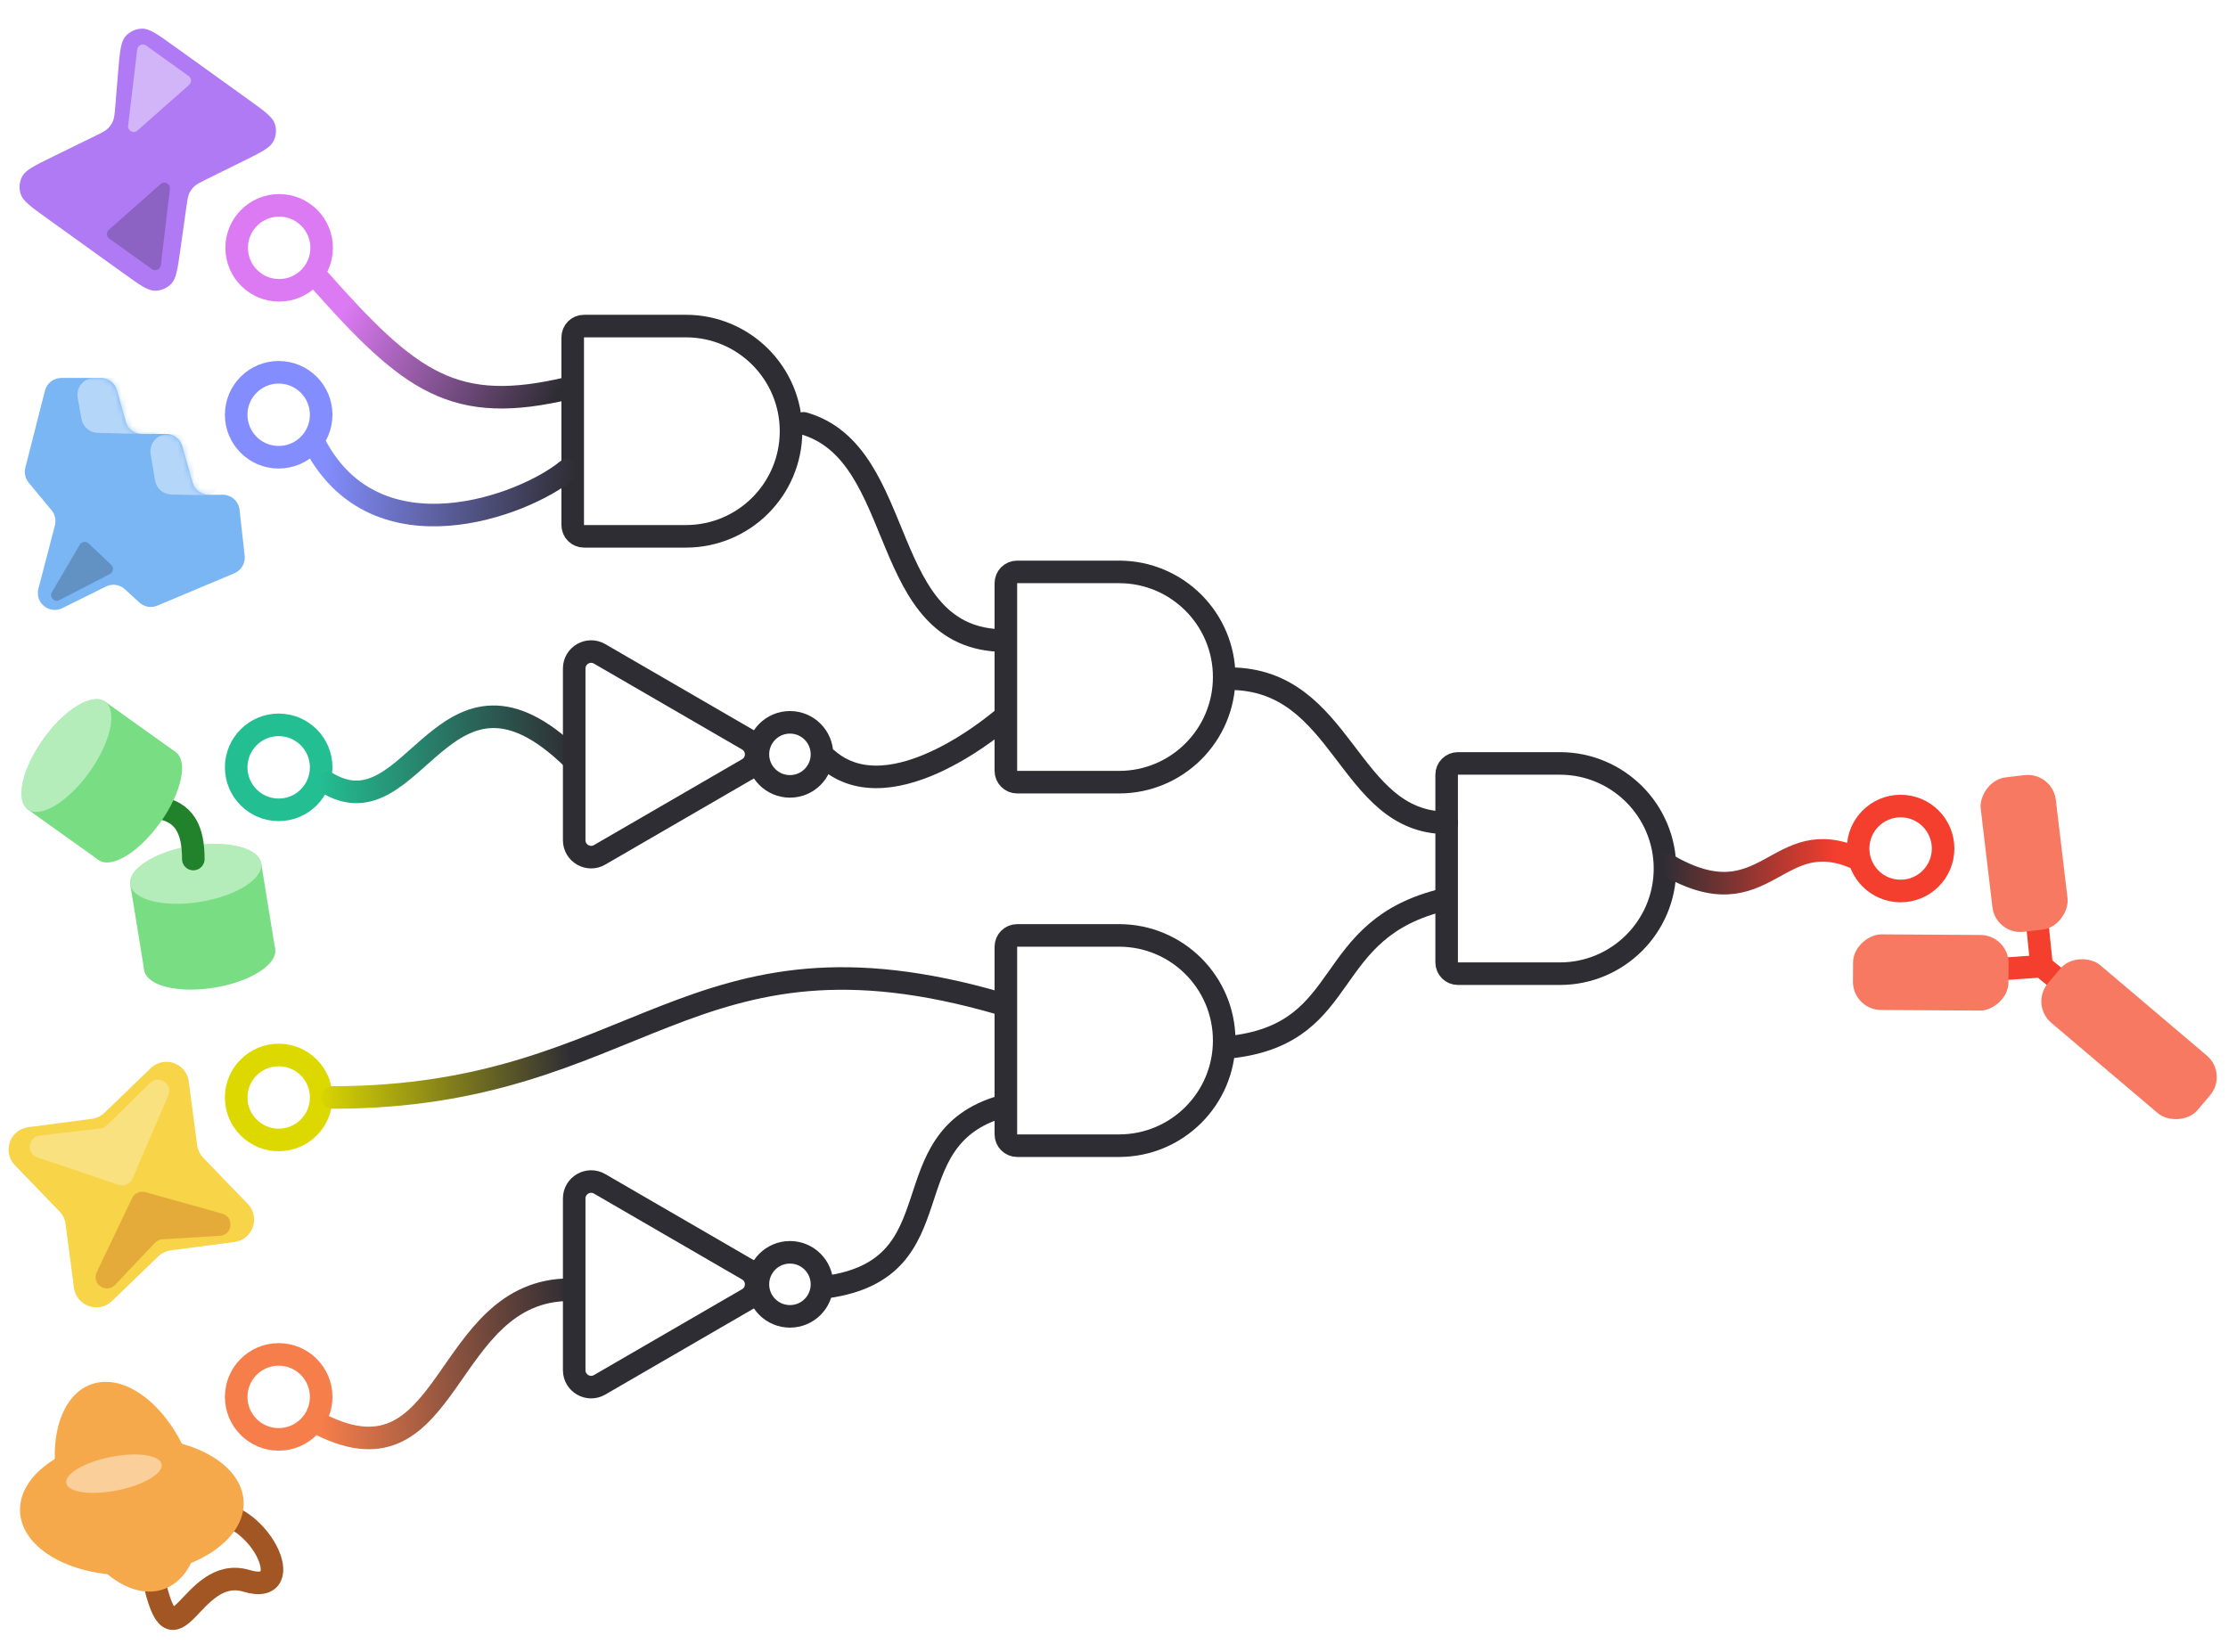 <svg width="395" height="293" viewBox="0 0 395 293" fill="none" xmlns="http://www.w3.org/2000/svg">
<style>
  :root {
    --line-color: #2F2D34;
  }

  @media (prefers-color-scheme: dark) {
    :root {
      --line-color: white;
    }
  }
</style>
<g clip-path="url(#clip0_237_1603)">
<path d="M121.599 57.817C131.895 57.817 140.241 66.163 140.241 76.46C140.241 86.755 131.895 95.102 121.599 95.102H103.534C102.43 95.102 101.534 94.207 101.534 93.102V59.817C101.534 58.712 102.43 57.817 103.534 57.817H121.599Z" stroke="#2F2D34" stroke-width="4" stroke-linejoin="round"/>
<path d="M198.394 101.409C208.69 101.409 217.036 109.755 217.036 120.051C217.036 130.347 208.69 138.694 198.394 138.694H180.329C179.225 138.694 178.329 137.798 178.329 136.694V103.409C178.329 102.304 179.225 101.409 180.329 101.409H198.394Z" stroke="#2F2D34" stroke-width="4" stroke-linejoin="round"/>
<path d="M198.394 165.867C208.69 165.867 217.036 174.213 217.036 184.509C217.036 194.805 208.69 203.152 198.394 203.152H180.329C179.225 203.152 178.329 202.256 178.329 201.152V167.867C178.329 166.762 179.225 165.867 180.329 165.867H198.394Z" stroke="#2F2D34" stroke-width="4" stroke-linejoin="round"/>
<path d="M276.539 135.369C286.835 135.369 295.182 143.716 295.182 154.011C295.182 164.308 286.835 172.654 276.539 172.654H258.475C257.37 172.654 256.475 171.759 256.475 170.654V137.369C256.475 136.264 257.37 135.369 258.475 135.369H276.539Z" stroke="#2F2D34" stroke-width="4" stroke-linejoin="round"/>
<path d="M7.968 69.277L4.494 82.928C4.257 83.857 4.479 84.843 5.09 85.582L9.144 90.477C9.759 91.22 9.98 92.213 9.737 93.146L6.812 104.391C6.165 106.879 8.743 108.976 11.047 107.834L18.779 104.005C19.889 103.455 21.222 103.644 22.136 104.48L24.71 106.835C25.574 107.625 26.818 107.841 27.897 107.388L41.558 101.648C42.783 101.133 43.524 99.873 43.377 98.551L42.471 90.396C42.303 88.877 41.019 87.728 39.49 87.728H37.029C35.685 87.728 34.505 86.834 34.141 85.54L32.334 79.121C31.97 77.828 30.79 76.934 29.446 76.934H25.184C23.836 76.934 22.653 76.035 22.293 74.736L20.763 69.216C20.403 67.916 19.22 67.017 17.872 67.017H10.876C9.504 67.017 8.307 67.948 7.968 69.277Z" fill="#7AB5F4"/>
<mask id="mask0_237_1603" style="mask-type:alpha" maskUnits="userSpaceOnUse" x="4" y="67" width="45" height="42">
<path d="M9.426 69.038L4.668 82.813C4.326 83.802 4.525 84.899 5.193 85.706L9.144 90.477C9.759 91.22 9.98 92.213 9.737 93.146L6.812 104.391C6.165 106.879 8.743 108.976 11.047 107.834L18.779 104.005C19.889 103.455 21.222 103.644 22.136 104.48L25.299 107.374C25.833 107.863 26.525 108.142 27.248 108.16L40.304 108.49C41.587 108.523 42.749 107.735 43.194 106.531L48.605 91.885C49.324 89.939 47.898 87.868 45.823 87.846L37.004 87.751C35.672 87.737 34.509 86.847 34.148 85.565L32.334 79.121C31.97 77.828 30.79 76.934 29.446 76.934H25.184C23.836 76.934 22.653 76.035 22.293 74.736L20.763 69.216C20.403 67.916 19.22 67.017 17.872 67.017H12.261C10.982 67.017 9.844 67.828 9.426 69.038Z" fill="#7AB5F4"/>
</mask>
<g mask="url(#mask0_237_1603)">
<path d="M25.558 67.017L16.721 67.017C14.849 67.017 13.434 68.713 13.77 70.555L14.451 74.294C14.705 75.692 15.906 76.72 17.326 76.756L26.646 76.991C28.679 77.042 30.173 75.1 29.601 73.149L28.437 69.174C28.062 67.895 26.89 67.017 25.558 67.017Z" fill="#7AB5F4"/>
<path d="M25.558 67.017L16.721 67.017C14.849 67.017 13.434 68.713 13.77 70.555L14.451 74.294C14.705 75.692 15.906 76.72 17.326 76.756L26.646 76.991C28.679 77.042 30.173 75.1 29.601 73.149L28.437 69.174C28.062 67.895 26.89 67.017 25.558 67.017Z" fill="white" fill-opacity="0.44"/>
<path d="M37.17 77.017L29.664 77.017C27.811 77.017 26.401 78.68 26.705 80.508L27.48 85.18C27.717 86.604 28.934 87.658 30.377 87.688L36.182 87.81C37.643 87.841 38.913 86.814 39.191 85.379L40.116 80.586C40.473 78.735 39.056 77.017 37.17 77.017Z" fill="#7AB5F4"/>
<path d="M37.17 77.017L29.664 77.017C27.811 77.017 26.401 78.68 26.705 80.508L27.48 85.18C27.717 86.604 28.934 87.658 30.377 87.688L36.182 87.81C37.643 87.841 38.913 86.814 39.191 85.379L40.116 80.586C40.473 78.735 39.056 77.017 37.17 77.017Z" fill="white" fill-opacity="0.44"/>
<path d="M14.156 96.578C14.482 96.023 15.24 95.916 15.707 96.359L19.722 100.168C20.221 100.642 20.103 101.467 19.492 101.782L10.521 106.411C9.63 106.871 8.692 105.88 9.2 105.016L14.156 96.578Z" fill="#7AB5F4"/>
<path d="M14.156 96.578C14.482 96.023 15.24 95.916 15.707 96.359L19.722 100.168C20.221 100.642 20.103 101.467 19.492 101.782L10.521 106.411C9.63 106.871 8.692 105.88 9.2 105.016L14.156 96.578Z" fill="black" fill-opacity="0.2"/>
</g>
<path d="M49.491 36.412C53.652 36.412 57.024 39.785 57.024 43.946C57.024 48.106 53.652 51.479 49.491 51.479C45.331 51.479 41.957 48.107 41.957 43.946C41.957 39.785 45.331 36.412 49.491 36.412Z" stroke="#DC7AF4" stroke-width="4"/>
<path d="M336.957 142.927C341.118 142.928 344.49 146.301 344.49 150.462C344.49 154.622 341.117 157.995 336.957 157.995C332.796 157.995 329.423 154.622 329.423 150.462C329.423 146.301 332.796 142.927 336.957 142.927Z" stroke="#F43E2E" stroke-width="4"/>
<path d="M56.318 49.264C72.767 67.874 80.502 73.67 100.915 68.789" stroke="url(#paint0_linear_237_1603)" stroke-width="4" stroke-linecap="round"/>
<circle cx="49.407" cy="73.546" r="7.534" stroke="#838DFD" stroke-width="4"/>
<path d="M55.888 78.911C66.799 99.544 92.914 89.635 100.472 83.433" stroke="url(#paint1_linear_237_1603)" stroke-width="4" stroke-linecap="round"/>
<circle cx="49.407" cy="136.064" r="7.534" stroke="#23BF93" stroke-width="4"/>
<path d="M58.087 138.886C73.595 148.029 78.65 112.284 101.507 134.5" stroke="url(#paint2_linear_237_1603)" stroke-width="4" stroke-linecap="round"/>
<circle cx="49.407" cy="247.697" r="7.534" stroke="#F67E4B" stroke-width="4"/>
<path d="M56.885 252.627C80.213 264.307 78.259 228.689 101.066 228.689" stroke="url(#paint3_linear_237_1603)" stroke-width="4" stroke-linecap="round"/>
<circle cx="49.407" cy="194.605" r="7.534" stroke="#DCD800" stroke-width="4"/>
<path d="M58.94 194.605C113.585 194.605 121.954 161.839 177.357 177.969" stroke="url(#paint4_linear_237_1603)" stroke-width="4" stroke-linecap="round"/>
<path d="M142.467 75.066C161.178 80.434 155.403 113.591 178.129 113.591" stroke="#2F2D34" stroke-width="4" stroke-linecap="round"/>
<path d="M217.959 120.341C238.351 120.341 238.78 145.904 256.499 145.904" stroke="#2F2D34" stroke-width="4" stroke-linecap="round"/>
<path d="M218.734 185.606C240.038 182.895 234.034 164.69 256.1 159.494" stroke="#2F2D34" stroke-width="4" stroke-linecap="round"/>
<path d="M146.64 134.592C158.182 144.749 178.033 127.206 178.033 127.206" stroke="#2F2D34" stroke-width="4" stroke-linecap="round"/>
<path d="M146.537 228.217C170.114 224.948 157.351 202.006 177.632 196.197" stroke="#2F2D34" stroke-width="4" stroke-linecap="round"/>
<path d="M361.072 162.696L361.96 171.323M361.96 171.323L370.461 178.292M361.96 171.323L352.311 172.012" stroke="url(#paint5_linear_237_1603)" stroke-width="4" stroke-linecap="round"/>
<rect x="328.476" y="179.058" width="13.408" height="27.569" rx="5" transform="rotate(-89.645 328.476 179.058)" fill="#F87961"/>
<rect width="13.408" height="27.569" rx="5" transform="matrix(-0.993 0.118 0.118 0.993 363.884 136.858)" fill="#F87961"/>
<rect x="395.054" y="190.404" width="13.408" height="34.777" rx="5" transform="rotate(130.305 395.054 190.404)" fill="#F87961"/>
<path d="M295.642 153.388C313.295 163.622 314.837 145.57 329.454 152.349" stroke="url(#paint6_linear_237_1603)" stroke-width="4" stroke-linecap="round"/>
<circle cx="140.048" cy="133.761" r="5.679" stroke="#2F2D34" stroke-width="4"/>
<path d="M132.744 131.279C134.496 132.461 134.496 135.062 132.744 136.243L132.562 136.356L106.305 151.579C104.305 152.738 101.8 151.296 101.8 148.984L101.8 118.538C101.8 116.226 104.305 114.783 106.305 115.942L132.562 131.166L132.744 131.279Z" stroke="#2F2D34" stroke-width="4" stroke-linejoin="round"/>
<circle cx="140.048" cy="227.737" r="5.679" stroke="#2F2D34" stroke-width="4"/>
<path d="M132.744 225.255C134.496 226.437 134.496 229.037 132.744 230.219L132.562 230.332L106.305 245.555C104.305 246.714 101.8 245.272 101.8 242.96L101.8 212.514C101.8 210.202 104.305 208.759 106.305 209.918L132.562 225.142L132.744 225.255Z" stroke="#2F2D34" stroke-width="4" stroke-linejoin="round"/>
<path d="M20.924 12.974C21.229 9.286 21.382 7.441 22.242 6.452C22.993 5.59 24.076 5.089 25.22 5.078C26.531 5.065 28.033 6.145 31.038 8.305L44.018 17.637C46.87 19.688 48.296 20.713 48.71 21.921C49.07 22.975 48.975 24.131 48.447 25.112C47.842 26.236 46.267 27.014 43.118 28.571L36.549 31.818C35.44 32.366 34.886 32.64 34.456 33.041C34.076 33.395 33.769 33.821 33.551 34.293C33.306 34.827 33.22 35.439 33.047 36.664L31.99 44.174C31.503 47.636 31.26 49.367 30.386 50.293C29.624 51.101 28.559 51.556 27.448 51.548C26.175 51.539 24.756 50.519 21.917 48.478L8.39 38.753C5.527 36.695 4.096 35.666 3.683 34.455C3.323 33.399 3.42 32.24 3.952 31.259C4.561 30.134 6.144 29.359 9.311 27.808L16.872 24.106C18.062 23.523 18.657 23.232 19.107 22.799C19.506 22.416 19.821 21.955 20.032 21.444C20.271 20.867 20.326 20.206 20.435 18.886L20.924 12.974Z" fill="#AF7AF4"/>
<path d="M24.368 23.15C23.68 23.759 22.604 23.195 22.713 22.282L24.328 8.769C24.419 8.014 25.286 7.632 25.904 8.075L33.451 13.489C33.973 13.863 34.011 14.625 33.53 15.05L24.368 23.15Z" fill="#AF7AF4"/>
<path d="M24.368 23.15C23.68 23.759 22.604 23.195 22.713 22.282L24.328 8.769C24.419 8.014 25.286 7.632 25.904 8.075L33.451 13.489C33.973 13.863 34.011 14.625 33.53 15.05L24.368 23.15Z" fill="white" fill-opacity="0.44"/>
<path d="M28.467 32.647C29.155 32.038 30.231 32.602 30.122 33.514L28.507 47.028C28.416 47.783 27.549 48.165 26.931 47.721L19.384 42.308C18.862 41.934 18.824 41.172 19.305 40.746L28.467 32.647Z" fill="#AF7AF4"/>
<path d="M28.467 32.647C29.155 32.038 30.231 32.602 30.122 33.514L28.507 47.028C28.416 47.783 27.549 48.165 26.931 47.721L19.384 42.308C18.862 41.934 18.824 41.172 19.305 40.746L28.467 32.647Z" fill="black" fill-opacity="0.2"/>
<ellipse cx="37.175" cy="170.166" rx="11.759" ry="5.033" transform="rotate(-9.236 37.175 170.166)" fill="#79DD84"/>
<rect x="23.061" y="156.634" width="23.518" height="15.622" transform="rotate(-9.236 23.061 156.634)" fill="#79DD84"/>
<ellipse cx="34.701" cy="154.949" rx="11.759" ry="5.033" transform="rotate(-9.236 34.701 154.949)" fill="#79DD84"/>
<ellipse cx="34.701" cy="154.949" rx="11.759" ry="5.033" transform="rotate(-9.236 34.701 154.949)" fill="white" fill-opacity="0.44"/>
<path d="M34.272 152.324C34.273 147.056 32.66 143.892 27.976 143.213" stroke="#21822B" stroke-width="4" stroke-linecap="round"/>
<ellipse cx="24.315" cy="142.931" rx="11.759" ry="5.033" transform="rotate(-54.452 24.315 142.931)" fill="#79DD84"/>
<rect x="4.769" y="143.416" width="23.518" height="15.622" transform="rotate(-54.452 4.769 143.416)" fill="#79DD84"/>
<ellipse cx="11.772" cy="133.968" rx="11.759" ry="5.033" transform="rotate(-54.452 11.772 133.968)" fill="#79DD84"/>
<ellipse cx="11.772" cy="133.968" rx="11.759" ry="5.033" transform="rotate(-54.452 11.772 133.968)" fill="white" fill-opacity="0.44"/>
<path d="M27.177 279.74C30.958 297.241 33.665 277.284 43.722 280.321C53.397 283.242 45.859 267.141 36.326 268.169" stroke="#A25624" stroke-width="4"/>
<ellipse cx="22.61" cy="263.624" rx="11.877" ry="19.264" transform="rotate(-19.381 22.61 263.624)" fill="#F6A94B"/>
<g filter="url(#filter0_d_237_1603)">
<ellipse cx="12.148" cy="19.839" rx="12.148" ry="19.839" transform="matrix(0.046 0.999 0.999 -0.046 2.995 255.915)" fill="#F6A94B"/>
</g>
<ellipse cx="20.205" cy="261.311" rx="8.619" ry="3.015" transform="rotate(-11.278 20.205 261.311)" fill="#F6A94B"/>
<ellipse cx="20.205" cy="261.311" rx="8.619" ry="3.015" transform="rotate(-11.278 20.205 261.311)" fill="white" fill-opacity="0.44"/>
<path d="M2.643 206.619C0.363 204.256 1.745 200.304 5.001 199.876L16.278 198.394C17.127 198.282 17.918 197.901 18.534 197.306L26.719 189.408C29.082 187.128 33.035 188.509 33.463 191.765L34.945 203.042C35.056 203.892 35.438 204.683 36.032 205.299L43.931 213.484C46.211 215.847 44.829 219.799 41.573 220.227L30.296 221.709C29.447 221.821 28.656 222.202 28.04 222.797L19.855 230.695C17.492 232.975 13.539 231.594 13.111 228.338L11.629 217.061C11.518 216.211 11.136 215.421 10.542 214.804L2.643 206.619Z" fill="#F7D448"/>
<path d="M21.02 210.097L6.647 205.232C4.627 204.548 4.937 201.6 7.054 201.351L17.786 200.087C18.225 200.035 18.636 199.839 18.952 199.529L26.596 192.038C28.162 190.503 30.699 192.242 29.833 194.256L23.498 208.993C23.086 209.951 22.007 210.432 21.02 210.097Z" fill="#F7D448"/>
<path d="M21.02 210.097L6.647 205.232C4.627 204.548 4.937 201.6 7.054 201.351L17.786 200.087C18.225 200.035 18.636 199.839 18.952 199.529L26.596 192.038C28.162 190.503 30.699 192.242 29.833 194.256L23.498 208.993C23.086 209.951 22.007 210.432 21.02 210.097Z" fill="white" fill-opacity="0.3"/>
<path d="M25.765 211.387L39.399 215.209C41.57 215.818 41.231 218.995 38.98 219.131L28.803 219.747C28.297 219.777 27.821 219.999 27.472 220.367L20.407 227.824C18.84 229.478 16.169 227.643 17.151 225.586L23.42 212.452C23.839 211.574 24.828 211.125 25.765 211.387Z" fill="#F7D448"/>
<path d="M25.765 211.387L39.399 215.209C41.57 215.818 41.231 218.995 38.98 219.131L28.803 219.747C28.297 219.777 27.821 219.999 27.472 220.367L20.407 227.824C18.84 229.478 16.169 227.643 17.151 225.586L23.42 212.452C23.839 211.574 24.828 211.125 25.765 211.387Z" fill="#9A0505" fill-opacity="0.2"/>
</g>
<defs>
<filter id="filter0_d_237_1603" x="0.544" y="251.971" width="45.652" height="30.339" filterUnits="userSpaceOnUse" color-interpolation-filters="sRGB">
<feFlood flood-opacity="0" result="BackgroundImageFix"/>
<feColorMatrix in="SourceAlpha" type="matrix" values="0 0 0 0 0 0 0 0 0 0 0 0 0 0 0 0 0 0 127 0" result="hardAlpha"/>
<feMorphology radius="3" operator="dilate" in="SourceAlpha" result="effect1_dropShadow_237_1603"/>
<feOffset/>
<feComposite in2="hardAlpha" operator="out"/>
<feColorMatrix type="matrix" values="0 0 0 0 0 0 0 0 0 0 0 0 0 0 0 0 0 0 0.4 0"/>
<feBlend mode="overlay" in2="BackgroundImageFix" result="effect1_dropShadow_237_1603"/>
<feBlend mode="normal" in="SourceGraphic" in2="effect1_dropShadow_237_1603" result="shape"/>
</filter>
<linearGradient id="paint0_linear_237_1603" x1="102.382" y1="62.984" x2="66.83" y2="43.872" gradientUnits="userSpaceOnUse">
<stop stop-color="#2F2D34"/>
<stop offset="1" stop-color="#DC7AF4"/>
</linearGradient>
<linearGradient id="paint1_linear_237_1603" x1="58.07" y1="76.729" x2="102.157" y2="80.635" gradientUnits="userSpaceOnUse">
<stop stop-color="#838DFD"/>
<stop offset="1" stop-color="#2F2D34"/>
</linearGradient>
<linearGradient id="paint2_linear_237_1603" x1="55.626" y1="128.112" x2="101.054" y2="125.196" gradientUnits="userSpaceOnUse">
<stop stop-color="#23BF93"/>
<stop offset="1" stop-color="#2F2D34"/>
</linearGradient>
<linearGradient id="paint3_linear_237_1603" x1="55.626" y1="234.745" x2="101.054" y2="231.83" gradientUnits="userSpaceOnUse">
<stop stop-color="#F67E4B"/>
<stop offset="1" stop-color="#2F2D34"/>
</linearGradient>
<linearGradient id="paint4_linear_237_1603" x1="55.626" y1="186.653" x2="101.054" y2="183.737" gradientUnits="userSpaceOnUse">
<stop stop-color="#DCD800"/>
<stop offset="1" stop-color="#2F2D34"/>
</linearGradient>
<linearGradient id="paint5_linear_237_1603" x1="352.311" y1="162.975" x2="370.461" y2="162.975" gradientUnits="userSpaceOnUse">
<stop offset="1" stop-color="#F43E2E"/>
</linearGradient>
<linearGradient id="paint6_linear_237_1603" x1="294.893" y1="152.349" x2="325.589" y2="152.349" gradientUnits="userSpaceOnUse">
<stop stop-color="#2F2D34"/>
<stop offset="1" stop-color="#F43E2E"/>
</linearGradient>
<clipPath id="clip0_237_1603">
<rect width="395" height="293" fill="white"/>
</clipPath>
</defs>
</svg>
